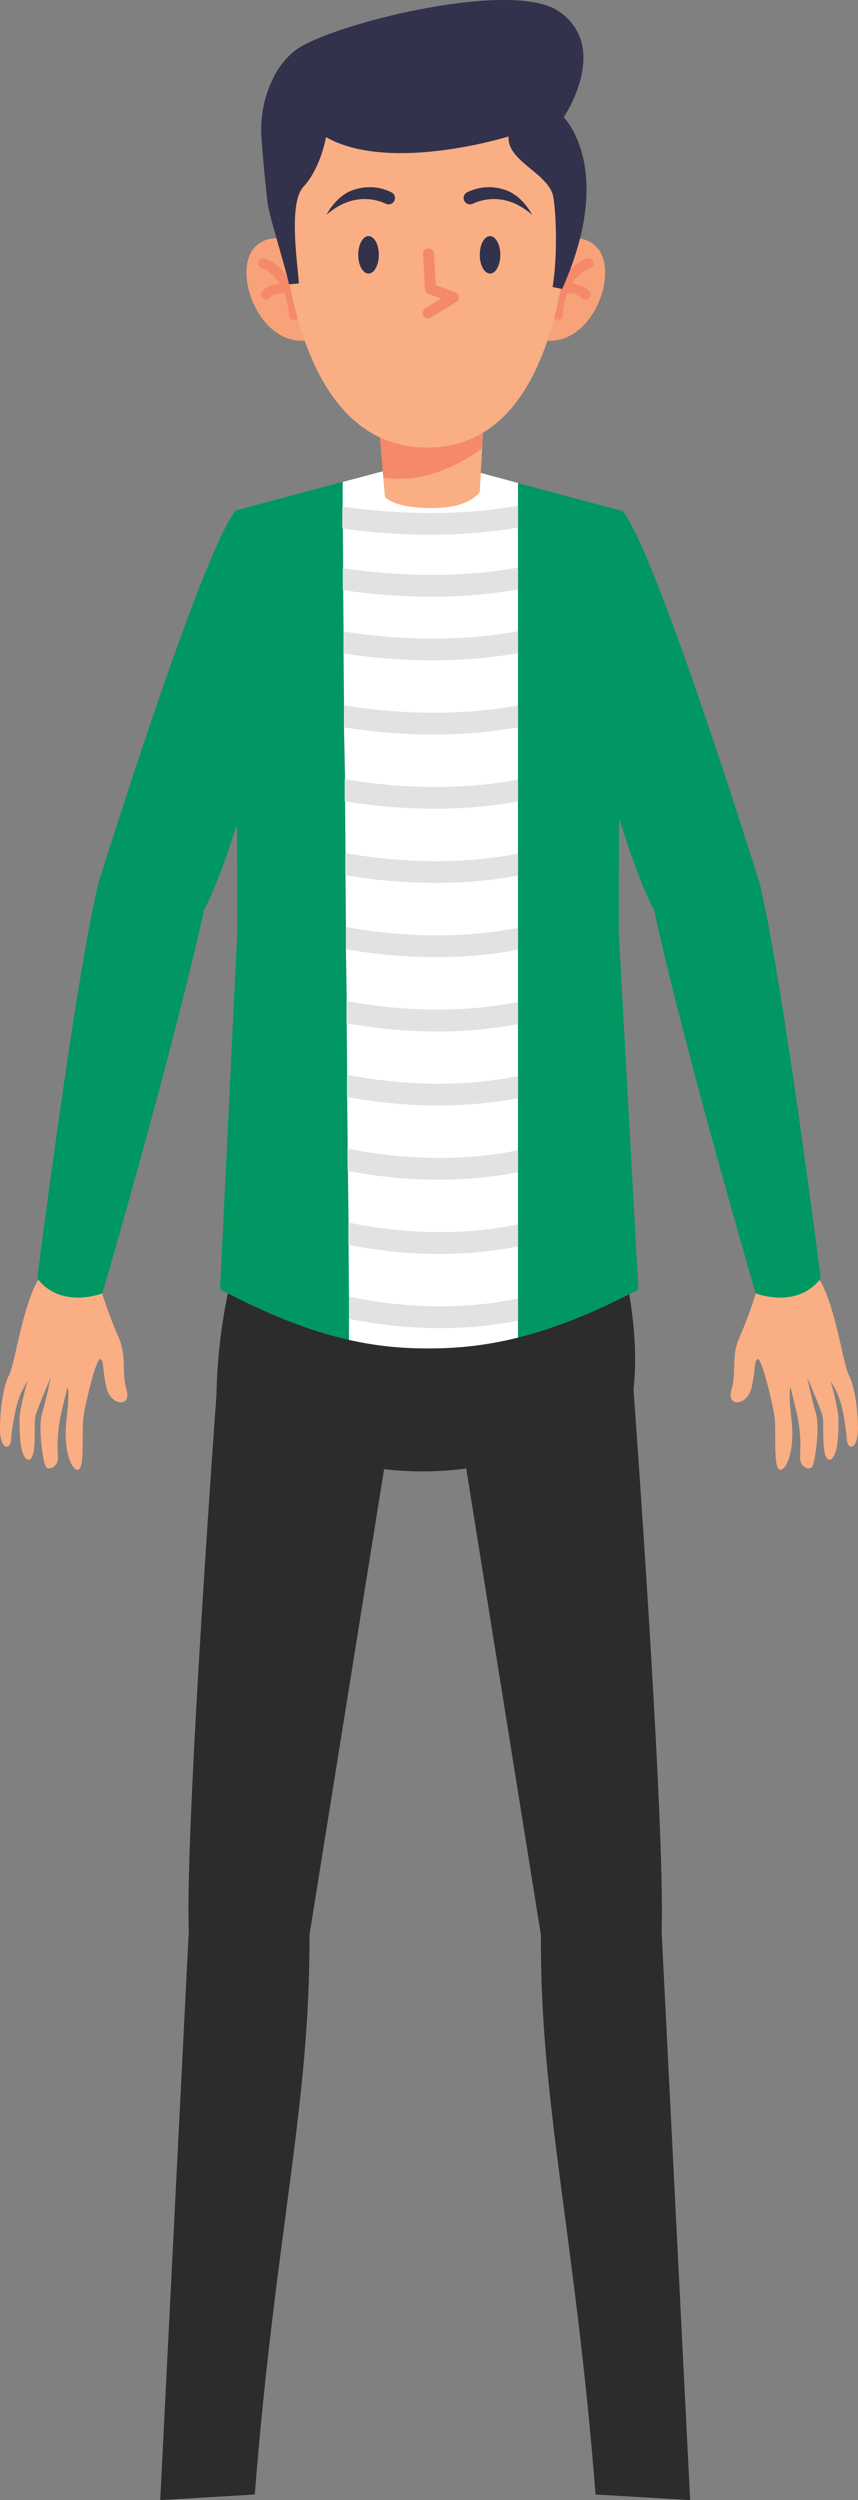 <svg xmlns="http://www.w3.org/2000/svg" viewBox="0 0 217 632.28"><rect x="0" y="0" width="217" height="632.28" fill="#808080" stroke="none"/><defs><style>.cls-1{fill:#2c2c2c;}.cls-2{fill:#019762;}.cls-3{fill:#fff;}.cls-4{fill:#e2e2e2;}.cls-5{fill:#f9ae83;}.cls-6{fill:#f58969;}.cls-7{fill:#f8a279;}.cls-8{fill:#33324c;}</style></defs><g id="Layer_2" data-name="Layer 2"><g id="Layer_1-2" data-name="Layer 1"><path class="cls-1" d="M54.73,355.76c-.07-23.32,5.7-39,5.7-39,37.44-2.42,96.34,0,96.34,0l.24.67s6.05,21.29,2.51,38.29C123.08,378.32,88,376.83,54.73,355.76Z"/><path class="cls-1" d="M160.22,351.35s8.05,109.72,7.11,137.11l7.22,143.82-23.92-1.42c-5.19-65.89-14.08-99-13.82-141.45L116.33,361.48S136.24,351.83,160.22,351.35Z"/><path class="cls-1" d="M54.85,351.35S46.8,461.07,47.74,488.46L40.52,632.28l23.92-1.42c5.19-65.89,14.09-99,13.82-141.45L98.75,361.48S78.84,351.83,54.85,351.35Z"/><path class="cls-2" d="M161.45,326.12c-10.65,5.58-20.53,9.69-30.44,12.16A89.55,89.55,0,0,1,108.26,341a87.19,87.19,0,0,1-20-2.14c-10.59-2.38-21-6.71-32.6-12.78l4.38-90.93L59.6,129.11l26.93-7.23,8.1-2.16a51.95,51.95,0,0,1,27.26,0l9.12,2.45,25.92,6.94-.47,106.08Z"/><path class="cls-3" d="M131,122.17V338.28A89.55,89.55,0,0,1,108.26,341a87.19,87.19,0,0,1-20-2.14l0-5.38,0-5.63-.11-13.09,0-5.63L88,296.1l-.06-5.63L87.8,277.4l0-5.61-.11-13.07,0-5.6L87.49,240l0-5.62-.11-13.08,0-5.6-.11-13.1,0-5.58L87,183.94,87,178.38l-.11-13.12,0-5.56-.11-13.1,0-5.56-.11-13.14,0-5.55v-.47l8.1-2.16a51.95,51.95,0,0,1,27.26,0l9,2.43Z"/><path class="cls-4" d="M131,127.93v5.49a131.29,131.29,0,0,1-22.29,1.81,157.54,157.54,0,0,1-22.14-1.58l0-5.54c10.3,1.49,27.08,2.85,44.39-.2Z"/><path class="cls-4" d="M131,143.56v5.52a128.74,128.74,0,0,1-22,1.82,152.75,152.75,0,0,1-22.31-1.66l0-5.56C97,145.23,113.73,146.65,131,143.56Z"/><path class="cls-4" d="M131,159.63v5.56A126.05,126.05,0,0,1,109.35,167a147.44,147.44,0,0,1-22.48-1.74l0-5.56C97.14,161.32,113.77,162.81,131,159.63Z"/><path class="cls-4" d="M131,178.38v5.56a121.93,121.93,0,0,1-21.38,1.82A144,144,0,0,1,87,183.94L87,178.38C97.29,180.05,113.82,181.6,131,178.38Z"/><path class="cls-4" d="M131,197.15v5.55a119.72,119.72,0,0,1-21.13,1.83,139.76,139.76,0,0,1-22.7-1.89l0-5.58C97.43,198.81,113.86,200.39,131,197.15Z"/><path class="cls-4" d="M131,215.89v5.56a115.15,115.15,0,0,1-20.87,1.83,138.29,138.29,0,0,1-22.81-1.94l0-5.6C97.56,217.56,113.92,219.2,131,215.89Z"/><path class="cls-4" d="M131,234.64v5.56a112,112,0,0,1-20.66,1.86,133.28,133.28,0,0,1-22.86-2l0-5.62C97.7,236.3,114,238,131,234.64Z"/><path class="cls-4" d="M131,253.4V259a109.11,109.11,0,0,1-20.44,1.87,127.38,127.38,0,0,1-22.93-2.11l0-5.6C97.85,255.05,114,256.78,131,253.4Z"/><path class="cls-4" d="M131,272.15v5.58a108.63,108.63,0,0,1-20.26,1.85,123.61,123.61,0,0,1-23-2.18l0-5.61C98,273.8,114.06,275.57,131,272.15Z"/><path class="cls-4" d="M131,290.9v5.56a104.47,104.47,0,0,1-20.08,1.9,120.94,120.94,0,0,1-23-2.26l-.06-5.63C98.12,292.54,114.1,294.36,131,290.9Z"/><path class="cls-4" d="M131,309.64v5.6a103.55,103.55,0,0,1-19.89,1.89,116.92,116.92,0,0,1-23-2.33l0-5.63C98.27,311.29,114.15,313.15,131,309.64Z"/><path class="cls-4" d="M131,328.39V334a101.74,101.74,0,0,1-19.73,1.89,115.61,115.61,0,0,1-23-2.36l0-5.63C98.4,330.05,114.21,331.94,131,328.39Z"/><path class="cls-5" d="M25.5,326A110.84,110.84,0,0,0,29.89,338c2.31,5,.73,8.9,2.11,13.44s-4,4.2-5.09-.56-.6-7-1.59-7.16-3.82,11.44-4.23,14.77.27,11.68-1,13-4.25-3.39-3.3-12.07.25-8.49.25-8.49-.82,3.37-1.68,7a38.77,38.77,0,0,0-.7,10.51c.16,2.48-2.36,3.71-3.11,2.38s-1.93-10-.92-13.34,2.22-9.17,2.22-9.17S9.55,356,9,358s.38,9.66-1.37,11.05c-.72.58-3-.19-2.65-11.09a60.18,60.18,0,0,1,2-8.61,19.31,19.31,0,0,0-2.65,5.76A53.38,53.38,0,0,0,2.81,364C2.56,367,0,366.59,0,361.39s.87-10.93,2.33-13.69,3.59-18.95,7.92-24.88Z"/><path class="cls-2" d="M74.43,152.69S62,210.3,51.56,230.23c0,0-5.74,28-25.66,96.85,0,0-10.41,4.14-16.48-3.76,0,0,9.62-75.66,15.43-99.85,0,0,26-83.58,34.76-94.36C59.61,129.11,73.05,134.58,74.43,152.69Z"/><path class="cls-5" d="M191.5,326A110.84,110.84,0,0,1,187.11,338c-2.31,5-.73,8.9-2.11,13.44s4,4.2,5.09-.56.6-7,1.59-7.16,3.83,11.44,4.23,14.77-.27,11.68,1,13,4.25-3.39,3.3-12.07-.25-8.49-.25-8.49.82,3.37,1.68,7a38.77,38.77,0,0,1,.7,10.51c-.16,2.48,2.36,3.71,3.11,2.38s1.93-10,.92-13.34-2.22-9.17-2.22-9.17S207.45,356,208,358s-.38,9.66,1.37,11.05c.72.58,3-.19,2.65-11.09a60.18,60.18,0,0,0-1.95-8.61,19.31,19.31,0,0,1,2.65,5.76,53.38,53.38,0,0,1,1.45,8.91c.25,3,2.81,2.56,2.81-2.64s-.87-10.93-2.33-13.69-3.59-18.95-7.92-24.88Z"/><path class="cls-2" d="M142.57,152.69S155,210.3,165.44,230.23c0,0,5.74,28,25.66,96.85,0,0,10.41,4.14,16.48-3.76,0,0-9.62-75.66-15.43-99.85,0,0-26-83.58-34.76-94.36C157.39,129.11,144,134.58,142.57,152.69Z"/><path class="cls-5" d="M122.41,104.54l-.47,8.81-.59,11s-2.19,4.15-12.08,4.15-11.92-2.83-11.92-2.83l-.4-4.9-1.33-16.27Z"/><path class="cls-6" d="M122.41,104.54l-.47,8.81c-4.13,3.09-13.89,9.17-25,7.46l-1.33-16.27Z"/><path class="cls-7" d="M78.72,64.49s-7.57-7.42-13.63-2.58C58,67.63,65.42,88.2,78.11,86Z"/><path class="cls-6" d="M74.3,80.9a1.24,1.24,0,0,1-1.2-1.15c-.82-10.12-6.74-11.88-7-12a1.26,1.26,0,0,1,.64-2.43c.32.09,7.89,2.18,8.86,14.18a1.26,1.26,0,0,1-1.15,1.35Z"/><path class="cls-6" d="M67.21,75.74a1.28,1.28,0,0,1-.81-.34,1.25,1.25,0,0,1-.05-1.78,7.12,7.12,0,0,1,6.76-1.7,1.25,1.25,0,1,1-.62,2.43,4.57,4.57,0,0,0-4.32,1A1.28,1.28,0,0,1,67.21,75.74Z"/><path class="cls-7" d="M136.64,64.49s7.57-7.42,13.63-2.58c7.15,5.72-.33,26.29-13,24.11Z"/><path class="cls-6" d="M141.06,80.9a1.24,1.24,0,0,0,1.2-1.15c.82-10.12,6.75-11.88,7-12a1.26,1.26,0,0,0-.64-2.43c-.32.09-7.89,2.18-8.86,14.18a1.26,1.26,0,0,0,1.15,1.35Z"/><path class="cls-6" d="M148.15,75.74a1.3,1.3,0,0,0,.82-.34,1.26,1.26,0,0,0,0-1.78,7.12,7.12,0,0,0-6.76-1.7,1.25,1.25,0,0,0,.62,2.43,4.57,4.57,0,0,1,4.32,1A1.28,1.28,0,0,0,148.15,75.74Z"/><path class="cls-5" d="M108.06,113.19c-26.19,0-34.27-31.1-36.68-53.87a35.93,35.93,0,0,1,35.19-39.73h1.89a36,36,0,0,1,35.3,39.05C141.76,81.71,134.23,113.19,108.06,113.19Z"/><path class="cls-8" d="M141.31,2.85c13.28,9.09,1.26,26.81,1.26,26.81s13.23,12.94-.39,43.42l-2.42-.49c1.55-9.76.62-21.64,0-23.51-1.84-5.58-11.62-8.54-11.12-14.57,0,0-30,9.37-46.19.17,0,0-1.28,7.72-5.73,12.59-3.71,4.07-1.6,18.26-1.12,24.4l-2.49.24C71.64,65.66,68,54.4,67.65,51.08,67.4,49,66.51,40.7,66.13,34.77a29.12,29.12,0,0,1,3-15.07,19.8,19.8,0,0,1,5.6-7C83.39,6.21,129.26-5.39,141.31,2.85Z"/><path class="cls-8" d="M95.81,64.45c0,2.61-1.16,4.73-2.6,4.73s-2.61-2.12-2.61-4.73,1.17-4.74,2.61-4.74S95.81,61.83,95.81,64.45Z"/><path class="cls-8" d="M82.58,54.32s2.5-5.15,7.31-6.44a12.32,12.32,0,0,1,9.23.82,1.61,1.61,0,0,1-1.46,2.86C95,50.31,89,48.69,82.58,54.32Z"/><path class="cls-8" d="M121.34,64.45c0,2.61,1.16,4.73,2.6,4.73s2.6-2.12,2.6-4.73-1.16-4.74-2.6-4.74S121.34,61.83,121.34,64.45Z"/><path class="cls-8" d="M134.57,54.32s-2.5-5.15-7.31-6.44a12.32,12.32,0,0,0-9.23.82,1.61,1.61,0,0,0,1.46,2.86C122.19,50.31,128.12,48.69,134.57,54.32Z"/><path class="cls-6" d="M108.12,80.51a1.41,1.41,0,0,1-1-.65,1.38,1.38,0,0,1,.45-1.9l3.94-2.43-3.09-1.14a1.4,1.4,0,0,1-.91-1.21l-.53-8.89a1.38,1.38,0,0,1,2.76-.16l.48,8,4.9,1.8a1.39,1.39,0,0,1,.9,1.16,1.37,1.37,0,0,1-.65,1.31L109,80.3A1.35,1.35,0,0,1,108.12,80.51Z"/></g></g></svg>